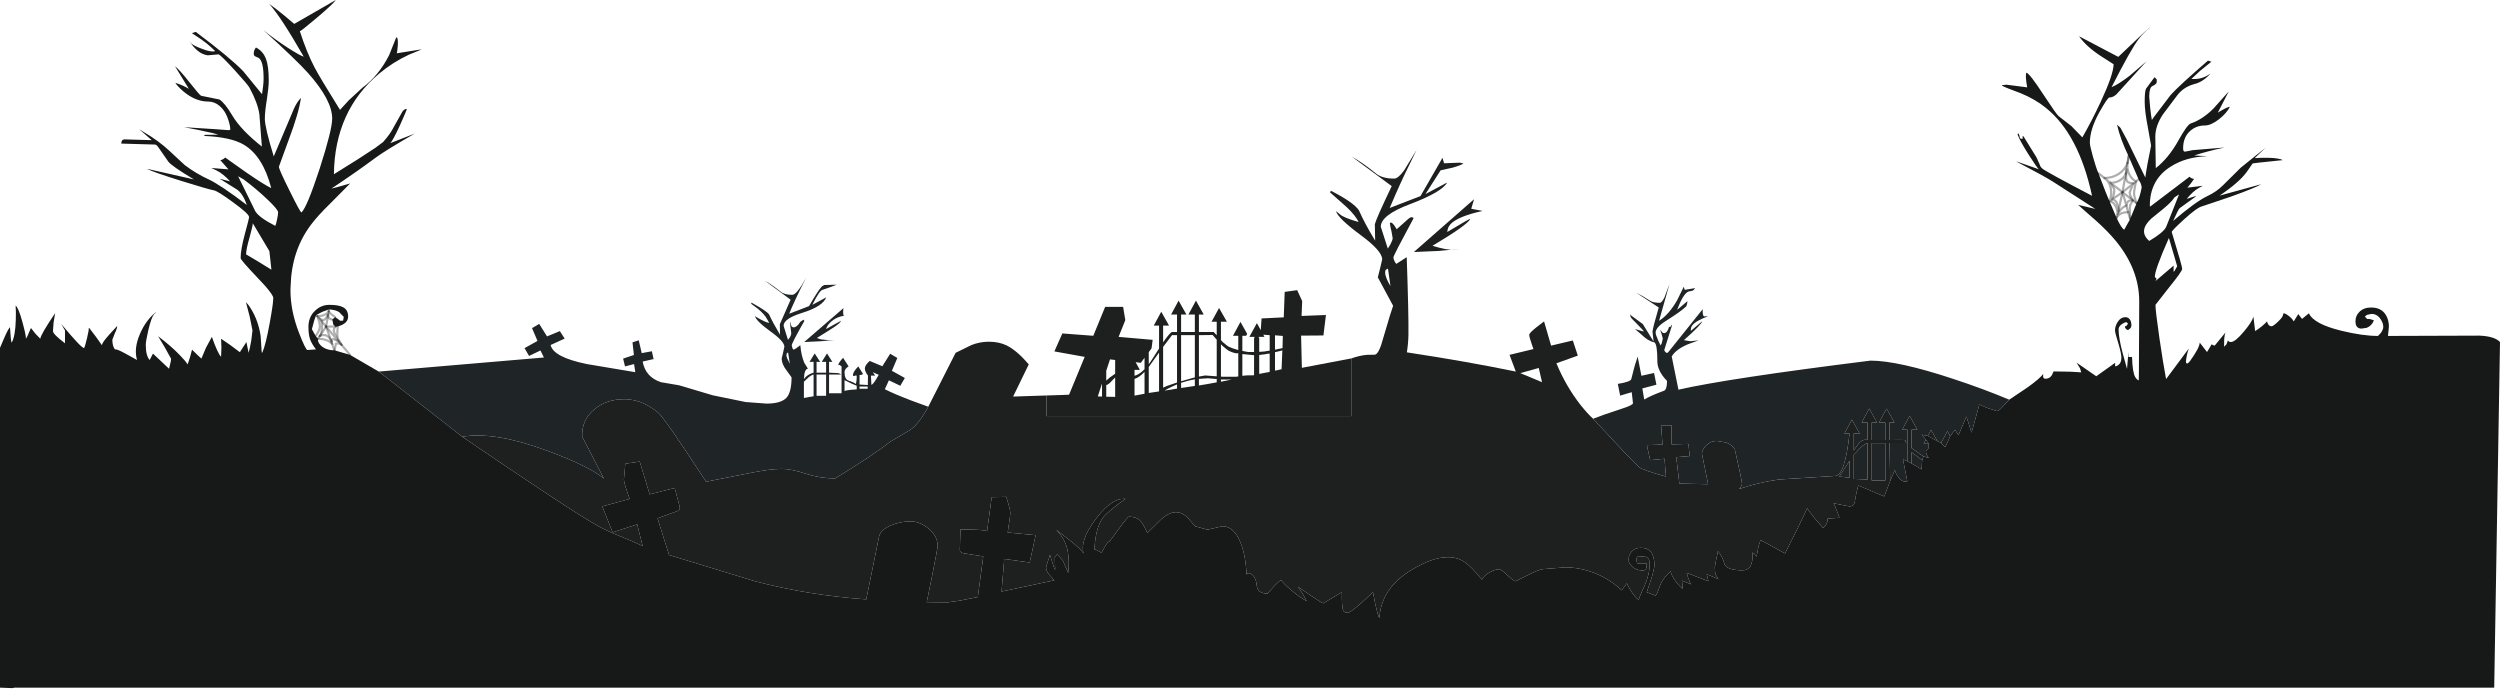 <?xml version="1.0" encoding="utf-8"?>
<svg version="1.1" id="Layer_1"
xmlns="http://www.w3.org/2000/svg"
xmlns:xlink="http://www.w3.org/1999/xlink"
width="800px" height="221px"
xml:space="preserve">
<g id="PathID_1586" transform="matrix(1, 0, 0, 1, 387, 121.8)">
<path style="fill:#1E201F;fill-opacity:1" d="M137.15 27.35Q138.35 28.45 139 28.35Q139.6 28.8 142.5 29.65L146.1 30.7L145.65 25L141.05 25.45L140 20.65L145 20.45L144.55 14.3L147.9 14.3L147.9 20.4L153.3 20.25L153.65 23.7L153.6 24.15L149.4 24.5L150.4 32.95L159.6 33.15L157.6 23.3Q157.8 21.85 159.05 20.65Q160.5 19.3 162.45 19.3L165.3 19.8Q167.35 20.55 168.15 22.05Q170.45 32.1 170.45 33.1L170 34.15L169.45 34.7Q175.6 32.6 182.2 31.65L200.25 30.5Q203.35 30.5 204.85 16.95L203.2 16.95L205.6 12.5L208.1 16.95L206.2 16.95L206.2 22.3L207.75 20.2Q209 18.6 210.6 19L210.6 13.4L208.75 13.4L211.15 8.95L213.6 13.4L211.95 13.4L211.95 19L216.3 19L216.3 13.4L214.3 13.4L216.7 8.95L219.2 13.4L217.65 13.4L217.65 19Q222.65 18.9 222.75 19.1L222.65 19.5L223.1 19.95L217.65 19.95L217.85 32.15L215.95 37.05L207.65 33.55Q206.9 36.25 206.5 38.95Q206.2 40.25 204.8 40.25L199.75 39.25L200.25 40.25L201.6 43.7L201.5 43.9L197.85 44.15L197.75 45.15Q197.4 46.35 196.4 47.15L193.7 44.05Q191.45 41.3 191.3 40.75L191.3 40.85L188.5 46.75L184.2 55.3L180.4 53.2Q176.9 51.25 176.35 51.05L175.7 53.15L175.1 56.35Q174.6 55.5 173.8 55Q174.15 60.7 170.6 60.7Q165.95 60.7 164.9 58.9Q164.2 56.25 162.7 54.55L162.7 54.95L162.15 57.4L161.75 59.7Q161.75 61.35 162.05 62.15L162.9 63.55L160.15 62.35L159.15 62L159.45 63.1L159.7 64.2L155.15 62.45Q153.2 61.6 152.75 61.6L153.2 63.05Q153.65 64.45 154.2 65.2L151.25 64L151.45 66.65Q149.65 65.1 148.5 63.15Q147.55 61.5 147.65 60.95Q144.9 63.4 144 66.15Q143.2 68.55 142.75 68.8L139.95 67.7L141.4 63.45Q142.4 60.2 142.4 59Q142.4 53.5 138.05 53.5Q136.15 53.5 135.05 54.8Q134.15 55.9 134.15 57.35Q134.15 58.3 135.15 59.35Q136.5 60.75 138.8 60.75L139.5 60.55Q140 60.05 139.95 58.55L138.15 58.6L136.9 58.45L136.6 57.25L136.95 56.15L139.75 56.4Q140.9 56.85 140.9 58.6Q140.9 61.95 139.3 65.55Q137.45 69.65 137.35 70.15Q136.3 69.45 134.9 67.3Q133.8 65.55 133.6 64.85L131.95 67.1Q127.55 63 122.1 61.15Q118 59.75 113.9 59.75L106.45 60.35Q105.55 60.45 101.7 62.35L98 64.2Q97.5 64.2 95.4 62.3Q93.3 60.35 92.8 60.35Q91.65 60.35 89.9 61.25Q87.9 62.3 87.2 63.65Q83.85 59.55 81.8 58.15Q79.45 56.5 76.3 56.5Q71.35 56.5 64.5 60.7Q55.05 66.45 54.4 75.95Q53.95 75.3 53.1 71.6L52.35 67.7L48.25 71.5Q44.95 74.3 44.3 74.3Q43.05 74.3 42.75 73.35Q42.35 72.15 42.4 67.7L36.45 71.25Q36.1 71.25 32.7 68.95L28.3 65.95L29.85 68.15L31.15 70.55Q28.75 69.3 25.9 66.8Q23.25 64.55 23.05 63.8Q22.3 64.05 20.4 66.15L18.6 68.15Q15.35 68.15 15.15 65.5Q14.85 62.35 12.8 61.6L12.2 61.7L11.9 62.05Q11.55 54.8 9.4 50.6Q7.35 46.6 4.2 46.6L1.8 47.15L-0.6 47.7L-4.6 46.6L-6.5 44.35Q-8.5 42.1 -10.7 42.1Q-13.25 42.1 -16.25 45.2L-19.85 48.75Q-20.9 46.45 -21.65 45.4Q-22.95 43.55 -25.75 43.55Q-26.15 43.55 -29.05 47.55L-31.95 51.5Q-32.55 51.5 -33.45 53.2L-34.55 55.05L-36.5 54L-36.8 54Q-36.4 47.15 -34.2 44.05Q-32.85 42.1 -26.85 37.8L-28.35 37.9Q-32.25 38.6 -36.8 44.9Q-41.45 51.35 -40.25 55.35L-40.7 54.65Q-41.75 53.3 -47.7 48.75L-49.05 47.7Q-46.05 50.7 -45.35 54.45Q-44.7 57.8 -45.2 61.5L-46.95 57.5L-48.7 55.6L-49.45 56.45L-49.35 60.5L-49.6 60.15L-50.35 57.9L-51.05 55.65L-51.05 55.95L-51.75 58.05L-52.25 59.7Q-52.25 60.7 -51.6 61.65L-49.6 63.9L-66.5 67.5L-65.65 57.05L-57.5 58.2L-55.6 49.45L-64.55 48.6Q-63.7 43.2 -63.7 42.2Q-63.7 41.6 -64.35 39.35L-65 37.2L-69.65 37.3L-71.15 48.25Q-71.15 47.85 -75.4 47.7L-79.65 47.6L-79.85 54.15Q-79.85 54.9 -78.9 55.2L-72.35 56.25L-74.1 69.25L-79.85 70.4L-83.65 70.95L-90.45 70.9L-88.7 62.3Q-86.95 53.55 -86.95 52.9Q-86.95 49.7 -90 47.25Q-92.75 45.05 -95.55 45.05Q-98.95 45.05 -101.85 46.3Q-104.95 47.6 -105.65 49.65L-109.8 70Q-128.25 68.7 -145.4 64.2L-172.9 55.8L-176.6 44.05L-170.25 41.75L-169.45 41.15Q-169.45 40.55 -169.6 39.95L-171.1 34.35L-179.1 36.4L-182.3 25.9L-186.9 26.6L-187.35 31.7Q-187.35 32.7 -185.5 37.85L-194.25 40.25L-190.95 48.55L-183.1 46L-181.35 52.9Q-184.45 51.45 -189.4 49.45Q-192.9 48.05 -196.1 46.25Q-204.45 41.55 -239.1 17.95Q-228.7 16.2 -212 22.4Q-198.6 27.3 -193.75 31.35L-200.7 17.9Q-200.9 12.55 -196.75 9.15Q-192.9 5.95 -187.3 5.95Q-183.8 5.95 -180.5 7.55Q-178.75 8.4 -176.5 10.15Q-174.45 11.75 -161.05 32.35L-146.9 29.55Q-140.55 28.25 -136.8 28.25Q-133.75 28.25 -129.1 29.8Q-124.5 31.3 -119.75 31.3Q-107.5 23.8 -102.1 19.55L-95.95 15.9Q-93.05 14.1 -89.95 8.35L-81.2 -8.9L-76.1 -11.4Q-73.45 -12.45 -70.55 -12.45Q-67.3 -12.45 -64.85 -11.25Q-61.55 -9.6 -57.8 -5.2L-62.8 5.1L-52.15 4.75L-52.15 11.35L45.4 11.35L45.4 -7.1Q48.1 -8.05 50.35 -8.25L52.95 -8.3Q54.3 -8.5 55.7 -13.85L57.8 -20.9L58.8 -23.95L53.9 -33.05L54.65 -36L55.3 -38.8Q55.3 -41.5 48.45 -46.55Q41.2 -51.9 40.5 -54.25L41.75 -53.25Q42.85 -52.15 47.75 -50.75L47.3 -51.6Q45.8 -54 42.5 -56.8L38.6 -60.25L38.9 -60.75Q46.15 -57.05 47.85 -54.5Q49.85 -50 53.05 -44.8L52.95 -50.05Q53.4 -51.9 58.35 -62.25L45.6 -71.65Q49 -69.8 53.35 -66.25Q55.35 -64.65 59.15 -64.65Q60.4 -64.65 62.3 -67.25L66.3 -73.8Q62.25 -65.7 59.6 -59.65L57.7 -55.25L67.55 -59.05L74.6 -71.3L75.1 -69.55L80.1 -69.75L81.3 -69.5Q80.75 -69 77.85 -68.15L74 -67.3L69.15 -59.7L76.1 -63.4Q74.45 -60.35 64.15 -56.45Q54.85 -52.95 54.85 -49.25L57.1 -42.25L57.9 -43.55Q58.65 -44.95 58.65 -45.6L58.3 -47.65Q57.85 -49.4 57.75 -50.4Q58.35 -51.2 59.95 -48.45L63.7 -51.8Q64.3 -52.3 64.75 -52.3L65.35 -52.1L65.2 -51.7Q58.9 -40.05 58.9 -39.45Q58.9 -38.8 59.35 -38L59.8 -37.35L63.15 -39.5Q63.8 -20.95 63.7 -14.65Q63.65 -11.9 63.2 -9.05Q82.6 -6.1 98.05 -2.9L96.05 -8.25L103.7 -10.1L103.05 -12Q102.35 -14 102.35 -14.65Q102.35 -15.25 104.75 -17.15L107.1 -18.95L109.35 -11.2L116.3 -12.85L117.9 -8L111.05 -5.55Q114.1 1.8 118.75 7.75Q121.1 10.7 122.8 12.2Q135.3 25.75 137.15 27.35M73.4 -41.5L65.45 -41.15L65.95 -41.6L84.7 -58.05L83.8 -55L87.45 -54.3Q79.7 -52.6 77.3 -50.2Q76.55 -49.4 76.3 -48.55L76.1 -47.55Q83.4 -51.95 83.5 -51.75Q82.65 -49.85 71.4 -43.15Q75.9 -41.75 78.05 -41.9L80.2 -42.15L73.4 -41.5M57.95 -30.25L57.15 -35.85L56.5 -35.5Q56.25 -35.25 56.25 -34.55Q56.25 -33.1 57.95 -30.25M99.5 -2.4L106.45 0.5L105.4 -4.05L99.5 -2.4M237.05 17.8L235.5 21.3L234.4 20.3L234.15 19.9L236.2 16.15L237.05 17.8M232.95 19.35L229.9 17.7L230.95 15.75L232.95 19.35M229.3 18.9L230.2 20.2L228.55 20.2L229.3 18.9M224.7 26.5L223.35 25.8L223.35 15.7L221.7 15.7L224.1 11.3L226.55 15.7L224.7 15.7L224.7 21.6L228.5 24.25L228.1 25.45L224.7 22.9L224.7 26.5M207.9 21.95L206.2 23.75L206.2 31.45L210.6 31.65L210.6 20Q209.25 20.4 207.9 21.95M211.95 20L211.95 31.95L216.3 31.95L216.3 20L211.95 20M204.85 25.65L201.55 30.7L204.85 31.05L204.85 25.65" />
<path style="fill:#1F2426;fill-opacity:1" d="M-265.8 -2.9L-212.95 -7.4L-214.05 -9.65L-217.7 -7.9L-219.15 -10.4L-215 -12.7L-216.75 -16.8L-214.45 -18.15L-211.95 -14.15L-207.85 -15.85L-206.3 -13.45L-210.8 -11.4Q-209.95 -7.5 -199.2 -5.3L-183.7 -2.7L-184.1 -5.3L-187 -4.55L-187.6 -7.05L-184.15 -8.2L-184.6 -12.25L-182.6 -12.9L-181.65 -8.8L-178.4 -9.4L-177.85 -6.9L-181.35 -6.1Q-180.45 -1.15 -175.5 0.5L-169.65 1.5L-158.9 4.7L-148.4 6.85L-141.7 7.35Q-137.05 7.35 -135.3 5.45Q-133.7 3.65 -133.7 -1.05L-135.25 -3.2Q-136.85 -5.2 -136.85 -7.15L-136.4 -9L-136 -10.85Q-136 -12.55 -140.45 -15.75Q-145.1 -19.1 -145.45 -20.75Q-145.4 -20.5 -143.45 -19.5Q-141.45 -18.45 -140.85 -18.5L-141.55 -19.7Q-142.3 -21.2 -144.55 -23.05L-146.65 -24.6L-146.5 -24.95Q-141.7 -22.3 -140.9 -21.2Q-139.7 -18.55 -137.4 -14.7L-137.45 -18.05L-134 -25.9L-142.2 -31.95Q-140.25 -30.9 -137.25 -28.5Q-135.95 -27.45 -133.5 -27.45Q-132 -27.45 -129.05 -32.95Q-133.1 -24.9 -134.45 -21.4L-128.1 -23.85Q-125.3 -28.75 -124 -30.15L-123.25 -30.6L-119.25 -30.7L-121.6 -29.8L-123.65 -29.1Q-124.65 -29.1 -127.05 -24.25L-122.6 -26.65Q-123.7 -23.75 -130.25 -21.7Q-136.25 -19.85 -136.25 -17.55L-134.85 -13.05L-134.3 -13.75Q-133.8 -14.55 -133.8 -15.2L-134.05 -17.2Q-134.25 -18.5 -134 -18.8Q-134 -17.05 -133 -17.05Q-132.35 -17.05 -131.55 -17.9L-130.9 -18.8L-129.9 -19.5L-129.6 -19.1Q-133.65 -12 -133.65 -11.25L-133.35 -10.2L-133.05 -9.9L-132.2 -10.35L-130.9 -11.35Q-130.6 -7.9 -129.6 -5.65L-128.45 -3.8Q-129.25 -3.8 -129.6 -2.15L-129.75 -0.5L-129.15 -1.2Q-128.2 -2.1 -126.65 -2.55L-126.65 -6L-127.95 -6L-126.3 -8.7L-124.55 -6L-125.7 -6L-125.7 -2.55L-122.65 -2.55L-122.65 -6L-124.05 -6L-122.35 -8.7L-120.65 -6L-121.7 -6L-121.7 -2.55L-118.65 -2.4L-117.75 -1.95L-121.7 -1.95L-121.7 4.05L-117.7 4.05L-117.7 -4.55Q-118.75 -5.45 -118.85 -4.75Q-118.7 -5.75 -117.2 -7.3L-115.45 -4.55Q-116.75 -3.75 -116.75 -2.75Q-116.75 -0.4 -115.45 0Q-113.5 0.65 -113.15 1.1L-113 0.55Q-112.85 -0.35 -112.85 -1.35Q-112.85 -1.85 -113.45 -1.55Q-114.05 -1.3 -114.05 -1.8Q-114.05 -2.8 -112.35 -4.55L-110.85 -2.15Q-111.1 -1.8 -111.95 -1.8L-111.95 1.25L-109.3 1.4L-109.25 -1.6Q-110.25 -2.9 -110.25 -3.9Q-110.25 -4.9 -108.7 -6.3L-104.65 -4.6L-102.15 -8.6L-99.85 -7.25L-101.6 -3.15L-97.45 -0.85L-98.9 1.65L-102.55 -0.1L-103.85 2.75Q-101.15 4.15 -95.3 6.4L-89.95 8.35Q-93.05 14.1 -95.95 15.9L-102.1 19.55Q-107.5 23.8 -119.75 31.3Q-124.5 31.3 -129.1 29.8Q-133.75 28.25 -136.8 28.25Q-140.55 28.25 -146.9 29.55L-161.05 32.35Q-174.45 11.75 -176.5 10.15Q-178.75 8.4 -180.5 7.55Q-183.8 5.95 -187.3 5.95Q-192.9 5.95 -196.75 9.15Q-200.9 12.55 -200.7 17.9L-193.75 31.35Q-198.6 27.3 -212 22.4Q-228.7 16.2 -239.1 17.95L-265.8 -2.9M224.7 21.6L224.7 15.7L226.55 15.7L224.1 11.3L221.7 15.7L223.35 15.7L223.35 25.8L221.95 25.2L223.35 32.2Q221.7 32.7 220.4 30.8Q219.3 29.25 219.4 28.5L217.85 32.15L217.65 19.95L223.1 19.95L222.65 19.5L222.75 19.1Q222.65 18.9 217.65 19L217.65 13.4L219.2 13.4L216.7 8.95L214.3 13.4L216.3 13.4L216.3 19L211.95 19L211.95 13.4L213.6 13.4L211.15 8.95L208.75 13.4L210.6 13.4L210.6 19Q209 18.6 207.75 20.2L206.2 22.3L206.2 16.95L208.1 16.95L205.6 12.5L203.2 16.95L204.85 16.95Q203.35 30.5 200.25 30.5L182.2 31.65Q175.6 32.6 169.45 34.7L170 34.15L170.45 33.1Q170.45 32.1 168.15 22.05Q167.35 20.55 165.3 19.8L162.45 19.3Q160.5 19.3 159.05 20.65Q157.8 21.85 157.6 23.3L159.6 33.15L150.4 32.95L149.4 24.5L153.6 24.15L153.65 23.7L153.3 20.25L147.9 20.4L147.9 14.3L144.55 14.3L145 20.45L140 20.65L141.05 25.45L145.65 25L146.1 30.7L142.5 29.65Q139.6 28.8 139 28.35Q138.35 28.45 137.15 27.35Q135.3 25.75 122.8 12.2Q125.65 11.05 131.95 9Q135.55 7.85 135.55 7.2L135.15 3.7L131.45 4.8L130.7 1.05Q135.05 0.35 135.05 -0.65L136.05 -4.55L137.05 -7.7L138.25 -1.55L142.3 -2.45L143.05 1.3L138.55 2.5L139.15 6.05Q141.1 4.85 145.45 3.25Q146.45 2.9 146.45 0.1Q145.7 -0.65 144.9 -1.75Q143.35 -3.95 143.35 -6.3Q143.35 -11.65 142.4 -12.25Q140.35 -12.65 138.2 -14.8L136.2 -16.5L139 -15.7L138.75 -16.15L136.2 -18.8Q134.7 -20.2 134.7 -20.7Q134.7 -21.7 134.9 -20.9L138.7 -18.1L142.15 -12.5L141.8 -15.65Q141.9 -16.95 143.8 -23.4L136.55 -28.15Q138.45 -27.25 141.05 -25.55Q142.05 -24.9 144.1 -24.9Q144.8 -24.9 145.65 -26.7L147.25 -30.95L143.9 -19.15Q147 -21.05 149.7 -25.75L151.8 -30.05L152.1 -29.05L155.4 -29.6Q155.05 -28.9 154.5 -28.75L153.3 -28.5Q151.55 -27.75 149.7 -22.65L153 -25.45Q152.8 -23.8 152.45 -23.65Q151 -22.2 146.15 -19.15Q142.8 -17.05 142.8 -15.35Q142.8 -14.7 143.6 -12.9L144.4 -11.25L144.75 -11.95L145.1 -13.45L144.75 -14.75L144.25 -16.25L144.6 -15.9Q144.95 -15.2 145.5 -15.2Q146.5 -15.2 147.1 -17.15L147.6 -17.3Q147.85 -17.3 147.85 -17.9L148.05 -17.7L145.55 -9.75Q146.15 -8.5 146.8 -9.05L157.85 -22.85Q157.8 -20.6 158.35 -20.55L159.6 -20.6Q155.65 -19.15 154.5 -17.65Q154.05 -17.05 154.05 -15.9L157.7 -19Q157.55 -18 151.85 -12.95L153.95 -12.6L156.55 -12.9L153.05 -11.6Q149.3 -10 147.95 -7.75L150.1 2.9Q165.8 -0.7 211.55 -6.4Q220.35 -6.4 238.05 -0.55Q247.9 2.7 255.95 6.1L253.6 8.6Q252.55 9.75 252 9.75L248.85 8.7L246.4 7.65L243.9 16.65L242.25 11.5L239.7 17.5L238.6 15.75L237.05 17.8L236.2 16.15L234.15 19.9L232.95 19.35L230.95 15.75L229.9 17.7L227.95 17.3L229.3 18.9L228.55 20.2L230.2 20.2Q230.2 22 229.75 22.15Q229.3 22.35 229.3 22.6Q229.3 23.6 230.2 24.75L228.5 24.25L224.7 21.6M224.7 22.9L228.1 25.45L227.9 28.4L224.7 26.5L224.7 22.9M210.6 20L210.6 31.65L206.2 31.45L206.2 23.75L207.9 21.95Q209.25 20.4 210.6 20M216.3 20L216.3 31.95L211.95 31.95L211.95 20L216.3 20M204.85 31.05L201.55 30.7L204.85 25.65L204.85 31.05M-124.35 -13.2L-121.9 -12.95L-119.95 -13L-124.35 -12.6L-129.65 -12.35L-128.2 -13.6L-117.1 -23.2Q-117.35 -21.15 -116.95 -20.75Q-119.05 -20.45 -120.7 -19.15Q-122.3 -17.9 -122.65 -16.5L-120.25 -17.85L-117.85 -19.15Q-118.05 -18.5 -120.05 -17.15Q-121.05 -16.45 -125.6 -13.65L-124.35 -13.2M-135.35 -8.1Q-135.35 -7.45 -134.25 -5.35L-134.8 -8.95L-135.2 -8.85L-135.35 -8.1M-128.2 -1.1L-129.75 0.35L-129.75 5.55L-126.65 5L-126.65 -1.95Q-127.5 -1.7 -128.2 -1.1M-125.7 -1.95L-125.7 4.85L-122.65 4.85L-122.65 -1.95L-125.7 -1.95M-105.8 -1.85L-107.7 -2.7L-106.95 -1.6L-108.3 -1.6L-108.15 1.35Q-107.75 1.3 -106.75 -0.25L-105.8 -1.85M-109.35 1.9L-111.95 1.9L-111.95 2.6L-109.35 2.6L-109.35 1.9M-112.85 1.65L-114.7 0.85L-116.75 -0.15L-116.75 3.4Q-116.75 3.05 -112.85 2.8L-112.85 1.65" />
<path style="fill:#171918;fill-opacity:1" d="M-279.55 -17.3L-279.65 -17.3L-280.35 -17.95L-280.65 -19.55L-279.75 -20.3L-278.9 -19.75L-278.15 -19.15L-277.2 -19.2L-277 -20.4L-278.5 -21.95Q-279.65 -22.65 -281.7 -22.8L-283.9 -22L-285.8 -21Q-286.35 -19.9 -287.2 -16.45L-286 -14.3L-285.3 -13.4Q-285.3 -11.85 -283.75 -10.75Q-282.2 -9.7 -280 -9.7L-279.95 -9.7L-275 -8.25L-265.8 -2.9L-239.1 17.95Q-204.45 41.55 -196.1 46.25Q-192.9 48.05 -189.4 49.45Q-184.45 51.45 -181.35 52.9L-183.1 46L-190.95 48.55L-194.25 40.25L-185.5 37.85Q-187.35 32.7 -187.35 31.7L-186.9 26.6L-182.3 25.9L-179.1 36.4L-171.1 34.35L-169.6 39.95Q-169.45 40.55 -169.45 41.15L-170.25 41.75L-176.6 44.05L-172.9 55.8L-145.4 64.2Q-128.25 68.7 -109.8 70L-105.65 49.65Q-104.95 47.6 -101.85 46.3Q-98.95 45.05 -95.55 45.05Q-92.75 45.05 -90 47.25Q-86.95 49.7 -86.95 52.9Q-86.95 53.55 -88.7 62.3L-90.45 70.9L-83.65 70.95L-79.85 70.4L-74.1 69.25L-72.35 56.25L-78.9 55.2Q-79.85 54.9 -79.85 54.15L-79.65 47.6L-75.4 47.7Q-71.15 47.85 -71.15 48.25L-69.65 37.3L-65 37.2L-64.35 39.35Q-63.7 41.6 -63.7 42.2Q-63.7 43.2 -64.55 48.6L-55.6 49.45L-57.5 58.2L-65.65 57.05L-66.5 67.5L-49.6 63.9L-51.6 61.65Q-52.25 60.7 -52.25 59.7L-51.75 58.05L-51.05 55.95L-51.05 55.65L-50.35 57.9L-49.6 60.15L-49.35 60.5L-49.45 56.45L-48.7 55.6L-46.95 57.5L-45.2 61.5Q-44.7 57.8 -45.35 54.45Q-46.05 50.7 -49.05 47.7L-47.7 48.75Q-41.75 53.3 -40.7 54.65L-40.25 55.35Q-41.45 51.35 -36.8 44.9Q-32.25 38.6 -28.35 37.9L-26.85 37.8Q-32.85 42.1 -34.2 44.05Q-36.4 47.15 -36.8 54L-36.5 54L-34.55 55.05L-33.45 53.2Q-32.55 51.5 -31.95 51.5L-29.05 47.55Q-26.15 43.55 -25.75 43.55Q-22.95 43.55 -21.65 45.4Q-20.9 46.45 -19.85 48.75L-16.25 45.2Q-13.25 42.1 -10.7 42.1Q-8.5 42.1 -6.5 44.35L-4.6 46.6L-0.6 47.7L1.8 47.15L4.2 46.6Q7.35 46.6 9.4 50.6Q11.55 54.8 11.9 62.05L12.2 61.7L12.8 61.6Q14.85 62.35 15.15 65.5Q15.35 68.15 18.6 68.15L20.4 66.15Q22.3 64.05 23.05 63.8Q23.25 64.55 25.9 66.8Q28.75 69.3 31.15 70.55L29.85 68.15L28.3 65.95L32.7 68.95Q36.1 71.25 36.45 71.25L42.4 67.7Q42.35 72.15 42.75 73.35Q43.05 74.3 44.3 74.3Q44.95 74.3 48.25 71.5L52.35 67.7L53.1 71.6Q53.95 75.3 54.4 75.95Q55.05 66.45 64.5 60.7Q71.35 56.5 76.3 56.5Q79.45 56.5 81.8 58.15Q83.85 59.55 87.2 63.65Q87.9 62.3 89.9 61.25Q91.65 60.35 92.8 60.35Q93.3 60.35 95.4 62.3Q97.5 64.2 98 64.2L101.7 62.35Q105.55 60.45 106.45 60.35L113.9 59.75Q118 59.75 122.1 61.15Q127.55 63 131.95 67.1L133.6 64.85Q133.8 65.55 134.9 67.3Q136.3 69.45 137.35 70.15Q137.45 69.65 139.3 65.55Q140.9 61.95 140.9 58.6Q140.9 56.85 139.75 56.4L136.95 56.15L136.6 57.25L136.9 58.45L138.15 58.6L139.95 58.55Q140 60.05 139.5 60.55L138.8 60.75Q136.5 60.75 135.15 59.35Q134.15 58.3 134.15 57.35Q134.15 55.9 135.05 54.8Q136.15 53.5 138.05 53.5Q142.4 53.5 142.4 59Q142.4 60.2 141.4 63.45L139.95 67.7L142.75 68.8Q143.2 68.55 144 66.15Q144.9 63.4 147.65 60.95Q147.55 61.5 148.5 63.15Q149.65 65.1 151.45 66.65L151.25 64L154.2 65.2Q153.65 64.45 153.2 63.05L152.75 61.6Q153.2 61.6 155.15 62.45L159.7 64.2L159.45 63.1L159.15 62L160.15 62.35L162.9 63.55L162.05 62.15Q161.75 61.35 161.75 59.7L162.15 57.4L162.7 54.95L162.7 54.55Q164.2 56.25 164.9 58.9Q165.95 60.7 170.6 60.7Q174.15 60.7 173.8 55Q174.6 55.5 175.1 56.35L175.7 53.15L176.35 51.05Q176.9 51.25 180.4 53.2L184.2 55.3L188.5 46.75L191.3 40.85L191.3 40.75Q191.45 41.3 193.7 44.05L196.4 47.15Q197.4 46.35 197.75 45.15L197.85 44.15L201.5 43.9L201.6 43.7L200.25 40.25L199.75 39.25L204.8 40.25Q206.2 40.25 206.5 38.95Q206.9 36.25 207.65 33.55L215.95 37.05L217.85 32.15L219.4 28.5Q219.3 29.25 220.4 30.8Q221.7 32.7 223.35 32.2L221.95 25.2L223.35 25.8L224.7 26.5L227.9 28.4L228.1 25.45L228.5 24.25L230.2 24.75Q229.3 23.6 229.3 22.6Q229.3 22.35 229.75 22.15Q230.2 22 230.2 20.2L229.3 18.9L227.95 17.3L229.9 17.7L232.95 19.35L234.15 19.9L234.4 20.3L235.5 21.3L237.05 17.8L238.6 15.75L239.7 17.5L242.25 11.5L243.9 16.65L246.4 7.65L248.85 8.7L252 9.75Q252.55 9.75 253.6 8.6L255.95 6.1L261.75 2.2Q265.9 -0.75 266.8 -2.15L266.8 -1.25Q266.9 -0.6 267.5 -0.6Q268.9 -0.6 269.6 -1.75L270.15 -2.95L275.7 -2.85L279 -2.65L278.6 -3.95L277.5 -5.75L283.8 -1.4L289.85 -5.7L289.85 -4.95Q289.65 -4.2 290.8 -4.95Q291.85 -5.65 291.85 -7.35Q291.85 -8.65 290.85 -12Q289.8 -15.35 289.8 -16.1Q289.8 -17.3 290.55 -18.6Q291.55 -20.3 293.15 -20.3Q293.9 -20.3 294.4 -19.75Q295.05 -19.05 295.05 -17.65Q295.05 -17.1 294.6 -16.65L293.95 -16.15Q293.05 -16.5 292.95 -17.3L293.6 -17.65L293.95 -18.3L293.35 -18.75Q290.95 -17.85 290.95 -16.35Q290.95 -13.8 292.2 -9L293.65 -3.75L294.1 -9.2L294.1 -7.55L295.25 -7.55Q295.4 -2.55 296.3 -1.1Q296.75 -0.35 297.4 -0.05L297.45 -3.1L297.55 -25.35Q297.55 -35.55 290.1 -44.65Q287.55 -47.75 283.65 -51.25Q279.55 -54.8 278 -56.25L283.5 -54.95L270.2 -63.5Q267.7 -65.15 258.25 -70.1L258.55 -70.05L265.5 -67.6L265.3 -67.75Q264.75 -68.3 262.3 -72.1Q259.45 -76.55 258.6 -78.8L258.9 -79.15L259.2 -78.45L259.35 -77.75Q259.4 -77.4 260 -77.4Q260.5 -77.4 260.25 -77.8Q260 -78.2 260.5 -78.2L264.7 -71.4L265.7 -69.15Q265.9 -68.4 266.55 -67.85Q267.9 -66.75 282.45 -59.15Q278.2 -78.9 267.6 -87.35Q264.2 -90.1 259.55 -92Q255 -93.65 253.6 -94.4L253.75 -94.55L255.05 -94.7L261.7 -93.85Q261 -97.75 261.45 -98.55Q262.55 -98.2 266.75 -91.75Q271.15 -85.05 271.8 -84.6L275.85 -81.45L279.35 -77.85Q282.3 -82.95 285.2 -89.15Q289.35 -98.05 289.35 -101.25L285.2 -103.9Q280.55 -106.95 278.3 -110.2L290.85 -103.6L299.3 -111.6L301 -113.05L300.85 -112.85Q298.95 -111.35 297.4 -109.35Q294.8 -105.9 288.7 -93.9Q290.9 -94.8 294.55 -97.6L299.9 -102.2L290.25 -91.6Q289.15 -90.6 288 -90.6Q287.45 -90.6 284.8 -85.9Q281.75 -80.4 281.75 -76.1Q281.75 -75.25 282.7 -71.8Q283.7 -68.2 284.5 -66.35Q287.3 -58.95 288.05 -57.35L290.35 -52Q291.85 -48.75 292.75 -48.3L294.65 -51.7L294.7 -51.85L296.7 -56.75L296.7 -56.8Q297.75 -58.6 298.35 -61.85L298.1 -62.95L297.35 -64.4L294.15 -71.8Q291.45 -77.4 290.45 -81.9L291.35 -81.1L291.6 -80.8L293.6 -77.1L299.5 -65Q300 -68.75 301.35 -75.2L300.35 -80.85Q299.3 -86.2 299.3 -89.2Q299.3 -92.7 299.75 -93.45L302.45 -97.1L303.15 -96.4L303.15 -95.45Q303 -94.8 301.75 -94.25Q300.75 -93.75 300.75 -90.85L301.05 -87.35Q301.35 -84.55 301.6 -83.4L302.1 -84.15L307.6 -91.4Q310.35 -94.45 319.55 -102.4L320.65 -102.05L317 -99.1L314.25 -96.55Q317 -96.3 319.3 -97.6L320.35 -98.25Q318 -95.6 315.2 -94.9Q311.6 -93.95 309.5 -91L305.1 -85.15Q302.7 -81.5 302.7 -78.05L302.85 -68Q306.95 -71.2 310.15 -76.95Q312.9 -81.9 314.05 -82.3Q317.7 -83.5 321.3 -87.05L326.2 -92.55L322.7 -85.75Q325.85 -87.7 326.55 -87.6Q325.55 -85.6 323.1 -83.65Q320.5 -81.65 318.6 -81.65Q315.75 -81.65 313.8 -79.85Q311.6 -77.85 311.6 -74.35Q311.6 -73.7 311.75 -73.5L312.1 -73.25L314.65 -73.75L324.9 -74.6Q319.4 -73.45 315.15 -72.05L319.4 -71.8Q312.6 -71.65 307.65 -68.5Q300.85 -64.25 300.95 -55.75L301.2 -55.8L313.65 -65.25Q314.3 -64.6 315.1 -64.55L314 -63L312.95 -61.75L317.9 -62.35L316.45 -61.55Q314.7 -60.55 312.75 -58.15L315.7 -59.1L315.5 -58.8L310.45 -55.15Q310.05 -54.75 308.4 -51.1Q315.45 -57.15 319.25 -59Q322.35 -60.45 324.45 -62.6L330.05 -68.15L338 -74.55L334.5 -71.2Q339.45 -71.5 341.9 -71.05Q343.15 -70.85 343.4 -70.55L335.75 -69.75L333.85 -69.5L332.15 -67.05Q329.75 -63.55 323.25 -59.2L336.6 -62.85Q334.9 -61.75 326.8 -58.85L317.75 -55.8Q316.1 -55.45 311.9 -51.6Q307.95 -48 307.95 -47.55Q311.3 -36.65 311.3 -35.75Q311.3 -35 307.05 -29.75L302.75 -24.25Q302.75 -22.35 304 -13.7Q305.2 -5.45 306.15 -0.5L313.4 -10.25Q312.6 -7.9 312.5 -6Q312.7 -4.85 313.8 -6.25Q316.9 -10.6 316.9 -12.15L317.05 -12L319.25 -9.15L320.75 -11.65Q321 -11.35 321.7 -11.2L325.15 -15.4Q324.9 -14.85 324.75 -13.4L324.7 -10.85L325.45 -11.6L325.95 -12.9L325.95 -12.85Q326.25 -12.35 326.85 -12.35Q328.25 -12.35 331 -15.65Q333.6 -18.7 334.1 -20.45L334.65 -15.85Q337 -17.35 338.45 -18.95Q338.8 -17.4 339.95 -17.4Q340.4 -17.4 341.95 -18.85Q343.6 -20.4 343.6 -21.2Q343.6 -21.95 345 -21Q346.4 -20.05 347 -18.95L348.45 -21.3L349.65 -19.75L351.85 -21.55Q353.4 -18.1 362.3 -15.95Q369.05 -14.3 373.95 -14.3L374.9 -15.3Q375.65 -16.4 375.65 -17.2Q375.65 -18.4 374.8 -19.65Q373.7 -21.35 371.85 -21.35L370.45 -21.05L369.75 -20.5L370.45 -19.75L371.4 -19.7L372.65 -19.3Q372 -17.55 370.35 -16.9L368.7 -16.65Q366.75 -16.65 366.75 -19Q366.75 -20.8 368.05 -22.05Q369.45 -23.4 371.75 -23.4Q375 -23.4 376.45 -21.05Q377.45 -19.45 377.45 -17.25L377.15 -14.3L406.4 -14.4Q411.3 -14.2 413 -12.35L411.15 98.25L-382.35 98.25L-383.05 98.4L-387 98.25L-387 -10.5L-385.65 -13.65Q-384.45 -16.45 -383.8 -17.1Q-383.55 -12.45 -383.25 -12.15Q-382.1 -14.25 -381.95 -19.35Q-381.85 -21.9 -382 -24Q-381.05 -23.3 -379.8 -18.65Q-378.65 -14.45 -378.7 -13.4Q-378.3 -13.9 -377.75 -15.35L-377.1 -16.85L-375.65 -15L-374.1 -13.4Q-374.05 -14.65 -369.35 -21.6L-369.85 -18.6L-370.05 -15.85Q-370.05 -14.85 -366.2 -11.95L-366.2 -16.05L-367.45 -18.2L-367.25 -17.95Q-361.15 -10.6 -360.1 -10.4Q-359.75 -11.05 -359.15 -13.6Q-358.5 -16.3 -358.6 -16.85L-358.45 -16.85L-356.35 -14.1L-354.4 -11.35Q-354.3 -12.2 -352.15 -14.6L-349.5 -17.5Q-349.5 -16.7 -350.25 -15.15L-351.05 -13.1Q-351.05 -10.95 -350.15 -9.9Q-350.1 -10.4 -346.95 -8.7L-343.15 -6.6Q-344.25 -10.35 -342.15 -15.1Q-340.25 -19.45 -337 -22L-337.35 -21.55L-337.7 -21.25Q-338.6 -20.15 -339.55 -16.1Q-340.35 -12.6 -340.35 -11.45Q-340.35 -7.95 -339.1 -6.6L-338.05 -8.65L-332.9 -3.8L-332.55 -5.3Q-332.25 -6.4 -332.25 -7L-334.3 -10.7L-336.4 -14.2Q-332.35 -11.15 -329.5 -8.2Q-327.65 -6.3 -326.95 -5.2L-326.2 -7.5L-325.55 -9.9L-323.7 -8.1L-322.55 -7.05L-321.1 -10.5L-319.2 -14Q-317.25 -8.5 -316.25 -7.65L-316.15 -10.6L-316.25 -13.4L-313.4 -11.45L-310.25 -9.1L-308.15 -12.35L-307.45 -8.9Q-307.05 -10.2 -306.6 -12.8L-306.2 -16.05L-307.1 -20.5L-308.3 -25.1L-307.5 -24.2Q-304.5 -20.05 -303.6 -14.4L-303.25 -9L-303.05 -9Q-301.95 -11.5 -300.7 -18.4Q-299.55 -24.65 -299.55 -26.45Q-299.55 -27.3 -302.1 -30.25L-304.75 -33.1Q-310 -38.6 -310 -39.2Q-310 -41.9 -308.65 -46.9Q-307.3 -51.85 -307.3 -52.35Q-307.3 -53.35 -312.4 -57.05Q-317.35 -60.7 -318.6 -60.9Q-320.1 -61.15 -328.8 -63.85Q-338.1 -66.75 -340.05 -67.8L-325 -64.4L-325.05 -64.45Q-332.15 -68.7 -333.15 -70.1L-336.35 -74.7Q-337 -75.65 -337.65 -75.55L-348.2 -75.85Q-348.15 -77.2 -347.15 -77.2L-338.45 -76.95L-342.5 -80.5L-341.1 -79.6Q-336.2 -76.75 -332.75 -73.5L-327.85 -68.95Q-324.25 -66.25 -320.35 -64.45Q-316.6 -62.75 -308 -56.2Q-309.35 -60 -311.25 -61.2L-316.7 -64.6L-313.35 -63.75Q-315.65 -66.25 -317.7 -67.25L-319.4 -68.05L-313.9 -67.6L-316.5 -70.55Q-315.55 -70.7 -314.95 -71.4L-308.1 -66.55Q-302.5 -62.7 -300.2 -61.6Q-302.85 -71.8 -308.9 -75.45Q-313.05 -77.95 -321.75 -78.3L-321.4 -78.65L-317.15 -78.7L-318.85 -79.2L-323.7 -80.25L-328.1 -81.1L-317.9 -80.45L-313.9 -80.15Q-313.3 -80.15 -313.3 -80.4L-313.4 -81.4Q-314.35 -86 -316.8 -87.95Q-318.4 -89.3 -320.35 -89.3Q-323.9 -89.3 -327.3 -91.75Q-329.35 -93.25 -330.9 -95.2L-330.45 -95.15Q-328.2 -94.4 -326.55 -93.35L-331 -100.6Q-329.65 -99.6 -326.35 -95.45Q-323.2 -91.45 -322.65 -91.15L-319.65 -90.55L-316.75 -89.95Q-315 -88.8 -312.6 -84.75Q-309.9 -80.2 -303.2 -74.9L-304 -85.25Q-304.55 -88.95 -307.2 -93.8Q-307.65 -94.65 -312 -99.45Q-316.5 -104.35 -317.1 -104.4L-320.55 -104.1Q-323.8 -104.55 -326.45 -108.75L-325.8 -107.9Q-324.9 -107.1 -322.3 -106.15Q-319.35 -105 -318.15 -105.45L-319.35 -106.6Q-320.5 -107.7 -322.6 -109.2L-325.6 -111.2L-324.35 -111.6Q-313.3 -103.3 -309.2 -99.05L-303.15 -91.65Q-302.65 -94.75 -302.65 -96.7Q-302.65 -102.2 -304.2 -103.25L-305.3 -103.75Q-305.8 -103.95 -305.8 -104.7Q-305.8 -105.7 -305.1 -106.6Q-302.8 -105.45 -301.85 -102.85Q-301 -100.5 -301 -96Q-301 -93.95 -301.6 -90Q-302.25 -86.05 -302.25 -83.8Q-302.25 -81 -299.4 -71.75L-292.9 -87.1Q-292 -89.1 -290.7 -90.5Q-291.3 -85.85 -294.6 -77.1L-297.75 -68.45Q-297.75 -67.6 -294.35 -60.8Q-291.05 -54.1 -290.55 -53.8Q-288.8 -55.35 -284.7 -67.85Q-280.7 -80.3 -280.7 -83.85Q-280.7 -89.75 -288.4 -98.4Q-291.95 -102.4 -302.75 -112.2Q-299.15 -109.25 -294.8 -106.45Q-291.05 -104.05 -289.8 -103.65Q-297.1 -116.4 -300.85 -120.55L-298.8 -119.05Q-296.15 -117 -292.85 -114.15L-279.55 -121.8Q-280.2 -120.7 -285.5 -116.2Q-290.6 -111.9 -291.05 -111.8Q-288.8 -104.9 -286.3 -100.15Q-284.65 -97 -278.2 -86.65L-275.35 -89.75L-271 -93.75Q-265.85 -97.55 -262.5 -104.1L-260.2 -109.85Q-259.55 -109.85 -259.7 -107.35Q-259.85 -105.15 -260.05 -104.75L-252.15 -106Q-251.9 -106 -256.05 -104.35Q-261.3 -101.9 -265.6 -98.3Q-279.9 -86.4 -280.15 -66.05Q-271.3 -71.5 -266.95 -74.45L-264.4 -76.35Q-262.2 -78.9 -261.5 -80.25L-258.25 -86.05Q-257.65 -86.95 -256.85 -86.95Q-256.65 -86.95 -258.95 -81.85Q-261.3 -76.7 -262.15 -76L-261.3 -76.3L-254.3 -79.05Q-264 -73.45 -266.85 -71.3Q-273.1 -66.65 -280.95 -61.45L-278.95 -61.95L-274.95 -63.1L-281.35 -56.65Q-285.4 -52.7 -287.55 -49.8Q-293.7 -41.6 -294 -30.25L-294.05 -28.9Q-294.05 -22.45 -291.4 -15.5Q-289.2 -9.8 -288.6 -9.8L-285.9 -10Q-287.25 -11.8 -287.75 -13.15Q-288.3 -14.75 -288.3 -17.2Q-288.3 -20.4 -286.15 -22.4Q-284.2 -24.25 -281.6 -24.25Q-278.55 -24.25 -277.15 -23.45Q-275.6 -22.6 -275.6 -20.5Q-275.6 -18.25 -278.9 -17.35L-279.55 -17.3M308.85 -58.65Q307.9 -57.15 305.4 -55.1L301.35 -51.8Q297.15 -47.85 300.75 -44.7Q305.2 -47.3 306.15 -49.15L310.3 -59.6L308.85 -58.65M308.55 -34.9Q308.7 -34.65 309.7 -36.6L307.05 -45.65Q302.4 -35.2 302.55 -33.05Q303.45 -32.85 302.75 -31.85L308.55 -36.8L308.55 -34.9M-310.8 -65.4L-305.3 -54.2Q-304.1 -52.2 -299.05 -49.6L-298.9 -49.55Q-298.65 -50 -298.35 -51.55Q-298 -53.1 -298 -53.85Q-298 -54.75 -301.5 -58.05Q-304.9 -61.3 -309.05 -64.4L-310.8 -65.4M-300.8 -41.45L-306.1 -50.35Q-306.1 -49.6 -307.15 -45.8Q-308.25 -42 -308.25 -40.4L-304.7 -38.3L-300.15 -35.5L-300.8 -41.45" />
<path style="fill:none;stroke-width:0.7;stroke-linecap:round;stroke-linejoin:round;stroke-miterlimit:3;stroke:#000000;stroke-opacity:0.322" d="M284.5 -66.35L286.4 -64.85Q289.6 -64.85 291.9 -66.85Q293.25 -68.1 293.8 -69.6L293.8 -69.75L294.15 -71.8" />
<path style="fill:none;stroke-width:0.7;stroke-linecap:round;stroke-linejoin:round;stroke-miterlimit:3;stroke:#000000;stroke-opacity:0.31" d="M-278.9 -17.35Q-279.25 -14.55 -278.85 -13.45L-277.7 -11.45L-275 -8.25" />
<path style="fill:none;stroke-width:0.7;stroke-linecap:round;stroke-linejoin:round;stroke-miterlimit:3;stroke:#000000;stroke-opacity:0.322" d="M293.8 -69.6L293.5 -67.6L293.45 -66.8L293.35 -65.2Q293.35 -63.9 294 -63.5Q294.3 -63.3 295.65 -63.05L296.5 -63.7Q293.45 -65.65 293.8 -69.65L293.8 -69.6z" />
<path style="fill:none;stroke-width:0.7;stroke-linecap:round;stroke-linejoin:round;stroke-miterlimit:3;stroke:#000000;stroke-opacity:0.322" d="M293.8 -69.75L293.8 -69.65Q294.15 -70.65 294.15 -71.8" />
<path style="fill:none;stroke-width:0.7;stroke-linecap:round;stroke-linejoin:round;stroke-miterlimit:3;stroke:#000000;stroke-opacity:0.322" d="M297.35 -64.4L296.5 -63.7Q295.9 -60.9 295.9 -59.9Q295.9 -58.9 296.7 -56.8" />
<path style="fill:none;stroke-width:0.7;stroke-linecap:round;stroke-linejoin:round;stroke-miterlimit:3;stroke:#000000;stroke-opacity:0.322" d="M287.05 -64.3Q288.4 -63 288.6 -60.4Q288.6 -59 288.05 -57.35L288.9 -58Q289.8 -60.5 289.5 -61.4L288.35 -63.3L287.05 -64.3L286.4 -64.85" />
<path style="fill:none;stroke-width:0.7;stroke-linecap:round;stroke-linejoin:round;stroke-miterlimit:3;stroke:#000000;stroke-opacity:0.322" d="M292 -64.55Q290.5 -63.3 288.35 -63.3L292.2 -60.3L293.25 -66.25Q292.9 -65.3 292 -64.55z" />
<path style="fill:none;stroke-width:0.7;stroke-linecap:round;stroke-linejoin:round;stroke-miterlimit:3;stroke:#000000;stroke-opacity:0.322" d="M293.45 -66.8L293.25 -66.25L293.5 -67.6" />
<path style="fill:none;stroke-width:0.7;stroke-linecap:round;stroke-linejoin:round;stroke-miterlimit:3;stroke:#000000;stroke-opacity:0.322" d="M288.05 -57.35Q289.1 -57.35 289.85 -56.1Q290.6 -54.9 290.6 -53.15L290.9 -54.3Q290.9 -55.85 290.35 -56.9Q289.75 -58 288.9 -58L292.2 -60.3L295.65 -63.05L294.95 -61.4L294.5 -60.25Q294.5 -59.2 295.5 -57.7L296.7 -56.75" />
<path style="fill:none;stroke-width:0.7;stroke-linecap:round;stroke-linejoin:round;stroke-miterlimit:3;stroke:#000000;stroke-opacity:0.322" d="M293.45 -56.05Q293.7 -57.05 293.9 -57.25Q294.3 -57.75 295.5 -57.7L292.2 -60.3L293.45 -56.05L294 -53.9L294.65 -51.7" />
<path style="fill:none;stroke-width:0.7;stroke-linecap:round;stroke-linejoin:round;stroke-miterlimit:3;stroke:#000000;stroke-opacity:0.322" d="M293.45 -56.05L292.45 -55.5Q291.5 -54.8 290.6 -53.15L290.45 -52.45L291.45 -53.35Q292.5 -53.9 294 -53.9" />
<path style="fill:none;stroke-width:0.7;stroke-linecap:round;stroke-linejoin:round;stroke-miterlimit:3;stroke:#000000;stroke-opacity:0.322" d="M290.35 -52L290.45 -52.45" />
<path style="fill:none;stroke-width:0.7;stroke-linecap:round;stroke-linejoin:round;stroke-miterlimit:3;stroke:#000000;stroke-opacity:0.322" d="M292.2 -60.3L290.9 -54.3" />
<path style="fill:none;stroke-width:0.7;stroke-linecap:round;stroke-linejoin:round;stroke-miterlimit:3;stroke:#000000;stroke-opacity:0.322" d="M295.5 -57.7L294.65 -56.15Q294.4 -55.2 294.7 -51.85" />
<path style="fill:none;stroke-width:0.7;stroke-linecap:round;stroke-linejoin:round;stroke-miterlimit:3;stroke:#000000;stroke-opacity:0.31" d="M-285.3 -13.4L-284.7 -14.25L-284.65 -14.3L-284.4 -14.65Q-284.1 -15.3 -284 -16.45Q-283.85 -17.9 -284.1 -19.05L-285.05 -20.15L-285.45 -20.6Q-284.65 -18.5 -284.65 -17.35Q-284.65 -16.05 -286 -14.3" />
<path style="fill:none;stroke-width:0.7;stroke-linecap:round;stroke-linejoin:round;stroke-miterlimit:3;stroke:#000000;stroke-opacity:0.31" d="M-285.3 -13.4Q-283.3 -13.4 -281.85 -12.65L-280.7 -11.75L-280.85 -12.2L-280.9 -12.4L-280.95 -12.5Q-281.75 -14.6 -283.5 -14.6L-284.6 -14.35L-284.7 -14.25" />
<path style="fill:none;stroke-width:0.7;stroke-linecap:round;stroke-linejoin:round;stroke-miterlimit:3;stroke:#000000;stroke-opacity:0.31" d="M-285.45 -20.6L-285.8 -21" />
<path style="fill:none;stroke-width:0.7;stroke-linecap:round;stroke-linejoin:round;stroke-miterlimit:3;stroke:#000000;stroke-opacity:0.31" d="M-285.05 -20.15L-284.35 -19.6L-283.4 -19.35L-282.9 -19.75Q-282.35 -20.3 -281.95 -21.4L-281.85 -22.1L-281.8 -22.2Q-282.05 -21.7 -282.8 -21.25Q-283.9 -20.6 -285.45 -20.6" />
<path style="fill:none;stroke-width:0.7;stroke-linecap:round;stroke-linejoin:round;stroke-miterlimit:3;stroke:#000000;stroke-opacity:0.31" d="M-279.65 -17.3L-279.55 -17.3" />
<path style="fill:none;stroke-width:0.7;stroke-linecap:round;stroke-linejoin:round;stroke-miterlimit:3;stroke:#000000;stroke-opacity:0.31" d="M-284.65 -14.3L-284.6 -14.35L-284.4 -14.65L-282.65 -17.3L-284.1 -19.05" />
<path style="fill:none;stroke-width:0.7;stroke-linecap:round;stroke-linejoin:round;stroke-miterlimit:3;stroke:#000000;stroke-opacity:0.31" d="M-280 -9.7L-280.45 -10.95L-280.7 -11.75" />
<path style="fill:none;stroke-width:0.7;stroke-linecap:round;stroke-linejoin:round;stroke-miterlimit:3;stroke:#000000;stroke-opacity:0.31" d="M-281.7 -22.8L-281.8 -22.2" />
<path style="fill:none;stroke-width:0.7;stroke-linecap:round;stroke-linejoin:round;stroke-miterlimit:3;stroke:#000000;stroke-opacity:0.31" d="M-281.95 -21.4L-282 -20.9Q-282 -20.35 -281.6 -19.95Q-281.2 -19.55 -280.65 -19.55" />
<path style="fill:none;stroke-width:0.7;stroke-linecap:round;stroke-linejoin:round;stroke-miterlimit:3;stroke:#000000;stroke-opacity:0.31" d="M-279.75 -20.3L-280.85 -21.15L-281.85 -22.1" />
<path style="fill:none;stroke-width:0.7;stroke-linecap:round;stroke-linejoin:round;stroke-miterlimit:3;stroke:#000000;stroke-opacity:0.31" d="M-279.65 -17.3L-282.65 -17.3L-278.95 -12.9L-279.7 -14.6L-280.2 -15.9L-280 -16.85L-279.65 -17.3z" />
<path style="fill:none;stroke-width:0.7;stroke-linecap:round;stroke-linejoin:round;stroke-miterlimit:3;stroke:#000000;stroke-opacity:0.31" d="M-280.85 -12.2L-280.8 -13L-280.35 -13.35L-278.6 -12.5L-278.95 -12.9" />
<path style="fill:none;stroke-width:0.7;stroke-linecap:round;stroke-linejoin:round;stroke-miterlimit:3;stroke:#000000;stroke-opacity:0.31" d="M-282.65 -17.3L-280.95 -12.5" />
<path style="fill:none;stroke-width:0.7;stroke-linecap:round;stroke-linejoin:round;stroke-miterlimit:3;stroke:#000000;stroke-opacity:0.31" d="M-282 -20.9L-282.65 -17.3" />
<path style="fill:none;stroke-width:0.7;stroke-linecap:round;stroke-linejoin:round;stroke-miterlimit:3;stroke:#000000;stroke-opacity:0.31" d="M-277.7 -11.45L-278.15 -11.8L-278.95 -11.9L-279.5 -11.8L-279.95 -9.7" />
<path style="fill:none;stroke-width:0.7;stroke-linecap:round;stroke-linejoin:round;stroke-miterlimit:3;stroke:#000000;stroke-opacity:0.31" d="M-278.6 -12.5L-277.7 -11.45" />
</g>
<g id="PathID_1587" transform="matrix(1, 0, 0, 1, 387, 121.8)">
<path style="fill:#1E201F;fill-opacity:1" d="M28.1 -28.95L29.7 -25.45L29.5 -20.7L37.3 -21L36.5 -14.45L29.35 -14.4L29.6 -4.1L45.4 -7.1L45.4 11.35L-52.15 11.35L-52.15 4.75L-47.3 4.6L-44.9 4.5L-39.9 -7.6L-49.6 -9.35L-47.05 -15.1L-37.15 -14.35L-33.35 -23.6L-27.6 -23.6L-26.9 -19.35L-29.05 -14L-18.15 -13.05L-18.5 -10.35L-19.4 -9.1L-19.4 -5.25Q-18.65 -6.25 -17.85 -7.55L-16.25 -10.05L-16.1 -10.25L-16.1 -17.6L-17.8 -17.6L-15.4 -22.05L-12.9 -17.6L-14.8 -17.6L-14.8 -12.25Q-12.85 -15.05 -12.05 -15.55L-10.35 -15.55L-10.35 -21.15L-12.25 -21.15L-9.85 -25.6L-7.35 -21.15L-9.05 -21.15L-9.05 -15.55L-4.65 -15.55L-4.65 -21.15L-6.7 -21.15L-4.3 -25.6L-1.8 -21.15L-3.35 -21.15L-3.35 -15.55L1.4 -15.55L2.35 -14.5L2.35 -18.85L0.7 -18.85L3.1 -23.25L5.6 -18.85L3.7 -18.85L3.7 -12.95L4.25 -12.35L5.6 -11.25L6.2 -10.85Q7.35 -10.3 8.85 -9.9L9.25 -9.8L9.25 -14.35L7.55 -14.35L9.95 -18.8L12.1 -14.95L11.75 -14.35L10.55 -14.35L10.55 -9.5L12.45 -9.15L13.9 -9.15L14.3 -9.15L14.3 -13.75L14.45 -13.75L14.45 -14L12.8 -14L15.2 -18.4L16.45 -16.15L16.7 -19.9L23.8 -20.25L24.1 -28.4L28.1 -28.95M17.25 -14.7L17.65 -14L15.8 -14L15.8 -13.75L15.95 -13.75L15.95 -9.2L17.85 -9.35L18 -9.4L19.3 -9.6L19.3 -14.55L18.6 -14.6L17.25 -14.7M1.05 -14.6L-3.35 -14.55L-3.35 -1.3L-1.35 -1.65L2 -1.4L2.35 -1.4L2.35 -13.1L1.05 -14.6M5.3 -10.2L4 -11.3L3.7 -11.65L3.7 -1.3L4.1 -1.25L8.65 -1.25L9.25 -1.35L9.25 -8.75L8.55 -8.75L8.45 -8.75Q7.25 -9 6.2 -9.55L5.3 -10.2M3.7 -0.4L3.7 0.35L7.15 -0.35L4 -0.35L3.7 -0.4M1.85 -0.55L-0.45 -0.75L-0.6 -0.75L-3.35 -0.55L-3.35 1.55L-0.65 1.1L2.35 0.55L2.35 -0.55L1.85 -0.55M18.65 -8.6L17.9 -8.45L15.95 -8.2L15.95 -2.15L19.3 -2.8L19.3 -8.65L18.65 -8.6M10.55 -8.5L10.55 -1.55L12.25 -1.7L13.95 -1.7L14.3 -1.75L14.3 -8.15L14.2 -8.15L10.55 -8.5M21 -14.5L21 -9.9L23.4 -10.4L23.5 -14.3L21 -14.5M23.1 -3.65L23.35 -9.7L23.05 -9.6L22.5 -9.45L21 -9.1L21 -3.2L21.55 -3.3L23.1 -3.65M-33 -3.15L-33 0L-32 -0.9L-30.15 -2.2L-30.15 -6.6L-31.8 -6.8L-33 -3.15M-23.95 -0.55L-23.95 4.8L-20.75 4.2L-20.75 -2.8Q-22.45 -1 -23.95 -0.55M-22.25 -3.45L-23.95 -3.45L-23.95 -1.55Q-22.4 -1.95 -20.75 -3.65L-20.75 -7.3L-21.95 -5.7L-23.6 -5.9L-22.25 -3.45M-9.05 -14.55L-9.05 0.2L-4.65 -1.05L-4.65 -14.55L-9.05 -14.55M-11.95 -14.55L-14.8 -10.8L-14.8 2.25L-13.7 1.75L-10.35 0.6L-10.35 -14.55L-11.95 -14.55M-19.4 -4.35L-19.4 3.95L-16.1 3.45L-16.1 -9L-16.15 -8.9L-18.85 -5.15L-19.4 -4.35M-9.05 2.35L-4.65 1.7L-4.65 -0.4Q-6.85 -0.05 -9.05 0.7L-9.05 2.35M-13.15 2.5L-14.35 3.2L-10.35 2.55L-10.35 1.2L-11.9 1.9L-13.15 2.5M-35.7 5.05L-34.35 5.1L-34.35 0.9L-35.7 5.05M-30.15 5.2L-30.15 -1L-31.15 0Q-32.1 1.15 -33 1.45L-33 5.15L-30.15 5.2" />
</g>
</svg>
